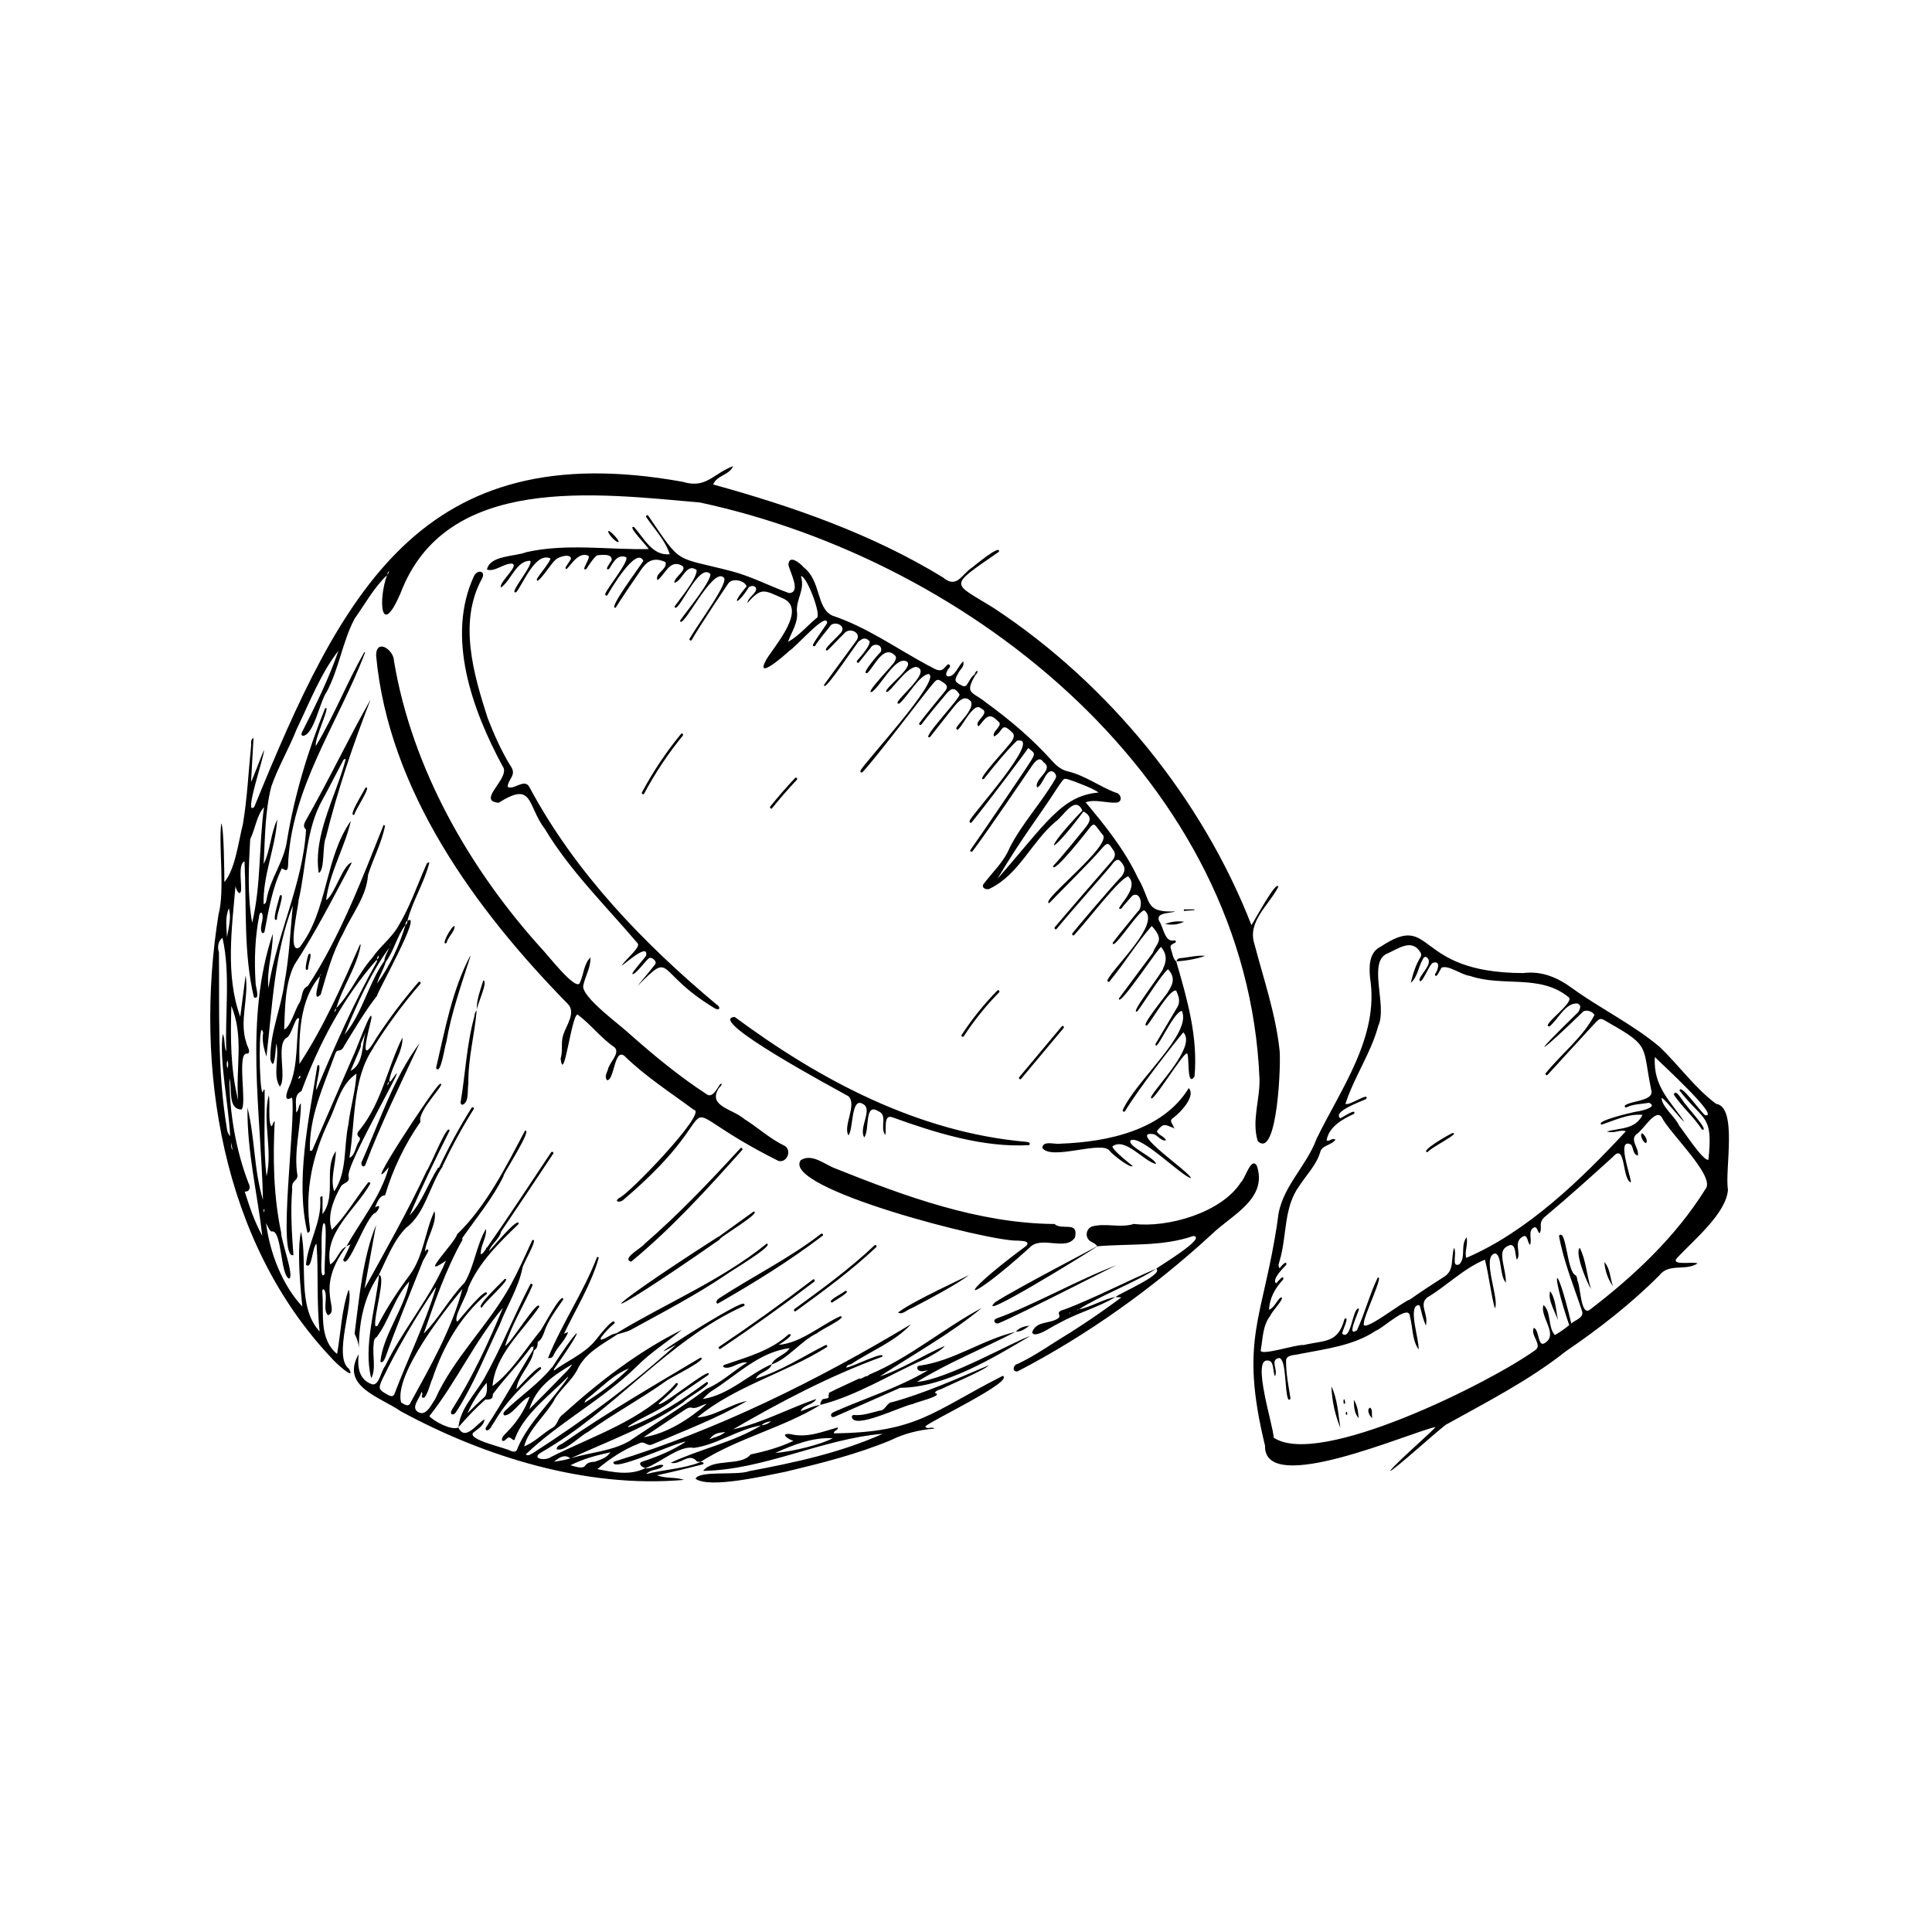 <svg xmlns="http://www.w3.org/2000/svg" xmlns:xlink="http://www.w3.org/1999/xlink" width="400" zoomAndPan="magnify" viewBox="0 0 300 300" height="400" preserveAspectRatio="xMidYMid meet" version="1.0"><path fill="currentColor" d="M 245.305 193.766 C 246.258 195.594 246.391 198.086 247.051 200.137 C 246.371 199.109 244.492 194.508 245.305 193.766 Z M 208.129 221.727 C 207.797 219.598 207.676 217.164 206.738 215.281 C 206.836 217.594 207.309 219.695 208.129 221.727 Z M 241.922 204.996 C 241.621 203.559 241.559 201.637 240.707 200.496 C 240.309 201.879 241.449 203.609 241.922 204.996 Z M 250.465 199.734 C 250 198.484 250.082 197.051 249.117 195.973 C 249.238 197.34 249.656 198.602 250.465 199.734 Z M 210.98 220.227 C 210.867 219.344 210.883 218.426 210.219 217.359 C 210.23 218.594 210.34 219.48 210.98 220.227 Z M 212.738 218.574 C 212.152 218.898 212.645 219.852 213.09 220.234 C 212.941 219.734 213.203 218.867 212.738 218.574 Z M 255.055 176.004 C 255.023 175.98 254.961 175.996 254.914 175.992 C 254.59 176.434 255.293 177.484 255.555 177.496 C 255.98 177.281 255.473 176.32 255.055 176.004 Z M 208.625 217.727 C 208.605 217.809 208.664 217.984 208.699 217.988 C 209.035 217.965 208.801 217.492 208.77 217.277 C 208.516 217.355 208.66 217.574 208.625 217.727 Z M 73.219 172.031 C 71.352 175.012 69.672 178.109 68.18 181.293 C 68.125 181.305 68.074 181.324 68.02 181.336 C 66.473 183.754 65.574 186.621 63.602 188.734 C 65.512 184.281 67.629 179.922 69.801 175.586 C 69.566 174.105 66.75 181.293 66.266 181.785 C 63.352 188.027 59.867 194.18 56.605 200.086 C 57.199 196.809 57.793 193.531 58.395 190.211 C 56.324 195.312 55.785 201.504 55.059 207.105 C 55.441 207.812 55.688 208.598 55.723 209.367 C 55.742 205.297 56.516 201.328 58.848 197.941 L 58.82 197.965 C 60.051 195.496 61.105 192.633 63.031 190.68 C 65.992 188.5 66.707 184.074 68.766 181.07 C 68.746 181.082 68.723 181.09 68.703 181.098 C 70.148 178.051 71.762 175.082 73.555 172.227 C 73.691 172.012 73.352 171.816 73.219 172.031 Z M 121.672 177.836 C 119.477 176.77 117.633 175.035 115.562 173.754 C 113.742 172.16 109.789 171.781 111.645 168.926 L 111.633 168.914 C 111.637 168.918 111.645 168.926 111.645 168.926 C 111.828 168.801 112.371 168.102 111.836 168.328 C 111.395 168.93 110.656 170.547 109.781 169.945 C 105.547 167.195 101.668 163.992 97.887 160.66 C 96.383 159.199 90.254 154.824 90.566 153.043 C 90.871 151.586 91.758 150.176 91.684 148.684 C 90.66 149.637 90.648 151.293 90.066 152.527 C 89.637 154.258 84.863 148.043 84.164 147.375 C 72.949 135.016 63.969 119.328 61.18 102.645 C 61.156 100.875 58.422 99.074 58.402 101.773 C 60.324 122.777 73.828 141.254 88.195 155.914 C 89.457 157.227 87.926 159.258 87.461 160.684 C 87.066 161.84 87.43 163.184 87.051 164.398 C 87.547 168.453 88.711 157.734 89.676 157.527 C 91.719 159.043 93.301 161.18 95.434 162.633 C 96.375 163.566 94.531 165.043 94.379 166.145 C 94.195 166.621 93.816 167.32 94.289 167.738 C 95.414 167.695 95.371 162.793 96.926 163.93 C 100.207 167.148 104.082 169.617 107.75 172.344 C 109.977 172.609 97.508 185.59 96.141 186.02 C 95.266 186.629 96.262 186.766 96.746 186.355 C 115.473 170.48 101.18 170.375 120.852 180.258 C 122.27 180.66 123.078 178.434 121.672 177.836 Z M 91.773 148.602 C 91.773 148.602 91.688 148.656 91.688 148.656 C 91.691 148.664 91.691 148.672 91.691 148.68 C 91.695 148.676 91.699 148.676 91.703 148.672 Z M 166.926 192.145 C 167.516 189.512 164.938 191.125 163.73 190.059 L 163.773 190.008 C 163.773 190.008 163.703 190.039 163.703 190.039 L 163.727 190.062 C 151.973 189.965 140.547 185.777 129.738 181.449 C 128.062 180.84 126.109 179.039 124.34 180.148 C 121.18 184.523 153.809 192.844 158.012 192.641 C 158.523 192.703 160.113 192.637 159.336 193.469 C 147.711 202.086 149.617 203.008 159.828 193.781 C 161.613 191.746 165.508 194.371 166.926 192.145 Z M 179.512 196.984 L 179.535 197.008 C 179.535 197.008 179.539 197.004 179.539 197.004 C 179.531 196.996 179.52 196.988 179.512 196.984 Z M 195.145 180.973 C 194.25 179.594 193.34 183.062 192.703 183.566 C 189.68 188.324 181.285 190.691 176.027 190.047 L 176.039 190.059 C 173.949 190.719 171.629 189.863 169.547 190.453 C 168.512 190.906 168.477 192.273 169.406 192.797 C 169.766 192.992 170.152 193.145 170.371 193.52 C 169.449 194.055 157.969 200.004 154.52 202.211 C 151.191 205.484 168.969 194.508 170.383 193.539 C 170.383 193.539 170.387 193.543 170.387 193.543 C 170.387 193.543 170.387 193.539 170.383 193.539 C 170.395 193.531 170.402 193.527 170.41 193.52 C 175.387 193.09 180.457 193.605 185.297 191.922 C 187.516 192.141 180.039 196.59 179.539 197 C 180.785 197.922 173.656 200.891 173.223 201.41 C 173.52 201.426 173.824 201.441 174.125 201.457 C 170.809 203.934 167.379 206.23 163.844 208.383 C 161.941 209.598 160.051 210.84 157.996 211.801 C 157.297 211.926 157.105 213.062 158 212.953 C 168.832 207.336 179.121 199.969 188.113 191.703 C 191.121 188.73 196.953 186.184 195.145 180.973 Z M 173.207 201.434 C 173.211 201.426 173.219 201.418 173.223 201.41 C 173.211 201.41 173.203 201.41 173.191 201.41 Z M 73.625 89.402 C 69.191 98.883 73.363 110.324 78.047 118.977 C 79.434 120.742 73.855 124.363 77.434 124.652 C 82.887 121.207 81.781 125.016 84.645 128.785 C 88.578 135.305 94.094 140.676 98.992 146.457 C 99.59 147.031 97.246 148.84 96.543 149.926 C 96.762 149.941 100.754 146.207 100.324 148.406 C 100.031 148.852 98.355 150.703 98.168 151.223 C 98.543 151.566 100.293 149.102 100.758 148.812 C 101.141 148.457 102.219 149.348 101.652 149.832 C 101.176 150.496 98.992 153.059 98.988 153.105 C 104.633 147.469 101.48 150.832 110.977 156.566 C 111.727 157.035 112 156.402 111.238 155.953 C 99.844 146.426 89.266 135.426 82.223 122.25 C 81.461 120.758 79.809 122.758 78.828 122.184 C 78.867 120.945 80.344 120.355 79.246 118.887 C 77.824 116.547 76.707 114.047 75.723 111.5 C 73.535 104.688 71.168 96.641 74.797 89.934 C 75.535 88.668 74.195 88.355 73.625 89.402 Z M 143.668 221.504 C 144.027 222.07 144.668 221.418 145.082 221.836 C 142.676 222.031 140.438 222.59 138.273 223.652 C 133.016 225.828 127.496 227.211 121.977 228.531 C 119.062 229.094 110.137 231.215 108.004 229.613 C 108.543 228.301 114.531 229.148 116.324 228.441 C 123.406 227.105 130.461 225.605 137.07 222.637 C 127.617 223.438 118.645 228.254 109.184 228.398 C 110.762 226.359 115.035 227.758 116.57 225.836 C 118.832 225.375 121.047 224.746 123.207 223.742 C 122.367 223.488 120.992 222.516 122.727 222.68 C 125.273 223.328 127.664 222.328 130.094 221.645 C 130.137 222.184 129.488 222.043 129.477 222.566 C 142.465 222.453 144.824 219.164 155.703 213.641 C 157.59 214.469 144.406 220.68 143.668 221.504 Z M 129.312 223.32 C 126.164 223.184 123.363 224.277 120.371 225.609 C 123.105 225.422 127.703 224.227 129.312 223.32 Z M 131.734 170.215 C 133.137 171.52 130.852 174.871 131.75 176.309 C 132.539 175.297 132.133 170.34 133.949 171.402 C 135.648 172.195 133.27 175.129 134.203 176.621 C 135.078 175.461 134.172 171.172 136.363 172.535 C 137.926 173.137 136.566 175.035 137.461 176.242 C 137.688 175.41 137.109 172.914 138.621 173.512 C 145.312 175.918 152.656 178.215 159.762 177.82 C 160.207 177.48 159.582 177.297 159.273 177.297 C 142.566 175.809 127.375 167.75 114.082 157.91 C 109.414 158.227 129.957 169.211 131.734 170.215 Z M 184.918 182.93 C 184.988 182.156 174.809 175.355 179.215 176.129 C 179.754 176.359 180.492 177.301 181.047 177.055 C 180.758 176.387 179.895 176.324 179.637 175.652 C 180.75 174.23 180.922 174.695 182.344 175.191 C 182.07 174.406 181.406 174.051 182.258 173.52 C 183.371 172.684 185.719 170.172 184.586 168.957 C 180.625 175.48 172.074 177.316 164.738 177.586 C 163.902 177.77 161.922 177.012 161.852 178.246 C 163.242 180.293 171.188 176.984 172.328 178.727 C 172.637 179.184 175.574 181.531 175.879 181.039 C 175.898 181.066 172.852 178.715 172.723 178.023 C 174.676 176.484 177.734 180.449 179.512 180.738 C 179.398 179.809 174.863 177.883 175.578 177.074 C 177.133 176.168 183.527 182.688 184.918 182.93 Z M 67.461 188.051 C 65.977 191.25 65.789 195.02 63.637 197.961 C 61.816 200.398 60.141 202.938 58.734 205.648 C 58.668 205.777 58.602 206.051 58.277 205.895 C 57.988 204.449 59.992 198.059 58.852 197.973 C 58.359 203.031 56.371 209.125 57.645 214.004 C 58.438 212.633 57.793 210.355 58.027 208.691 C 58.031 208.254 58.094 207.832 58.512 207.594 C 60.465 204.98 61.227 201.469 63.555 198.984 C 62.84 203.148 59.465 207.273 59.066 211.449 C 59.5 211.727 59.711 211.027 59.859 210.734 C 61.656 205.691 63.727 200.73 65.699 195.746 C 65.98 195.27 66.25 194.781 66.504 194.285 C 66.543 193.719 66.059 194.105 65.984 194.438 C 66.109 192.395 67.945 189.941 67.461 188.051 Z M 157.699 206.773 C 157.691 206.785 157.688 206.793 157.68 206.805 C 157.695 206.805 157.707 206.805 157.723 206.801 Z M 142.723 212.82 C 143.172 213.07 143.621 212.809 144.074 212.785 C 139.66 215.426 134.512 217.051 129.758 219.129 C 129.465 219.266 128.949 219.441 129.055 219.84 C 129.133 220.066 129.371 220.098 129.57 220.008 C 132.98 218.508 136.387 217 139.793 215.496 C 146.707 215.453 154.215 210.859 159.969 207.457 C 157.508 208.227 147.051 214.242 142.391 214.574 C 147.238 211.566 152.668 209.422 157.68 206.809 C 152.578 208.008 148.055 211.344 142.77 212.066 C 142.297 212.074 142.344 212.688 142.723 212.82 Z M 152.465 203.086 C 147.648 207.094 141.852 210.277 136.617 213.73 C 140.098 212.602 143.301 210.438 146.68 209.008 C 146.375 209.598 144.141 210.777 143.594 211.043 C 138.211 213.395 133.117 216.688 127.402 218.148 C 127.32 217.812 127.543 217.574 127.68 217.312 C 127.941 217.133 128.953 217.27 128.621 216.719 C 128.715 216.598 128.75 216.438 128.695 216.293 C 130.227 215.496 131.828 214.816 133.387 214.07 L 133.379 214.051 C 133.496 214.051 133.617 214.051 133.734 214.051 C 133.73 214.055 133.727 214.066 133.727 214.07 C 133.93 213.965 134.137 213.855 134.34 213.75 C 134.324 213.734 134.285 213.684 134.285 213.684 L 134.367 213.734 C 134.363 213.738 134.344 213.758 134.344 213.758 C 134.574 213.691 134.816 213.656 134.973 213.453 C 141.184 210.871 146.539 206.254 152.465 203.086 Z M 133.699 214.07 C 133.602 214.07 133.504 214.07 133.41 214.07 C 133.504 214.129 133.602 214.133 133.699 214.07 Z M 135.863 214.109 C 135.824 214.121 135.801 214.156 135.773 214.188 C 135.805 214.16 135.836 214.133 135.863 214.109 Z M 58.328 188.309 C 58.789 187.898 59.32 186.844 58.23 187.484 C 58.523 186.793 58.922 185.602 59.797 185.602 C 60.965 181.629 62.91 177.578 65.297 174.188 C 64.699 172.531 69.605 167.891 68.301 168.32 C 67.492 168.652 55.527 186.973 60.383 181.234 C 59.172 185.715 56.012 189.574 53.805 193.508 C 54.008 193.422 54.211 193.332 54.414 193.246 C 54.051 194.047 53.684 194.848 53.285 195.621 C 53.957 197.609 56.875 188.656 58.328 188.309 Z M 146.434 215.562 C 147.137 215.191 153.012 212.703 153.527 212.004 C 148.871 213.961 143.453 216.398 138.586 217.711 C 137.617 217.797 137.562 219.004 136.594 219.039 C 135.273 219.355 133.988 219.852 132.586 219.719 C 132.441 219.707 132.297 219.805 132.266 219.992 C 132.52 222.121 140.191 218.227 141.773 218.008 C 142.219 217.711 146.711 216.711 145.16 216.285 C 145.402 215.812 146.023 215.805 146.434 215.562 Z M 167.551 203.312 C 169.152 203.055 171.539 201.633 173.191 201.41 C 170.52 203.02 167.27 203.879 164.535 205.41 C 163.977 205.699 163.418 205.992 162.879 206.32 C 160.277 207.891 160.285 206.863 160.277 206.859 C 160.926 205.059 163 205.621 164.309 204.707 C 164.965 204.25 163.633 203.766 165.262 203.34 C 169.34 201.859 175.746 198.57 179.535 197.008 C 176.535 199.031 170.441 201.371 167.551 203.312 Z M 165.887 203.98 C 165.82 203.992 165.785 204.035 165.746 204.086 C 165.793 204.051 165.84 204.016 165.887 203.98 Z M 166.137 203.781 C 166.09 203.828 166.047 203.875 166 203.922 C 166.082 203.918 166.199 203.961 166.137 203.781 Z M 167.484 203.34 C 167.398 203.332 167.289 203.289 167.336 203.473 C 167.383 203.43 167.434 203.387 167.484 203.34 Z M 56.715 180.918 C 59.156 174.434 62.254 168.238 65.152 161.984 C 61.094 167.402 58.969 174.102 56.23 180.277 C 55.902 180.672 56.328 181.516 56.715 180.918 Z M 87.398 224.109 C 87.031 224.359 86.473 224.449 86.426 225.023 C 87.609 225.566 90.027 222.969 91.301 222.352 C 95.234 219.535 99.523 217.219 103.453 214.426 C 104.027 213.941 110.094 211.023 108.789 210.801 C 101.582 215.109 94.309 219.309 87.398 224.109 Z M 115.238 178.582 C 115.406 178.398 115.133 178.121 114.961 178.305 C 110.215 183.473 105.383 188.559 100.082 193.156 C 99.668 193.762 96.43 195.465 98 195.918 C 104.293 190.738 109.812 184.656 115.238 178.582 Z M 97.801 206.578 C 102.867 203.797 108.059 201.109 112.844 197.867 C 113.535 197.316 120.312 193.371 119.059 193.105 C 111.949 198.855 103.43 202.348 95.734 207.023 C 95.781 207.078 95.832 207.129 95.879 207.184 C 96.516 206.984 97.188 206.848 97.801 206.578 Z M 117.035 188.117 L 111.602 192.035 C 111.598 192.023 111.594 192.016 111.59 192.004 C 91.156 205.082 91.641 206.523 111.777 192.453 C 111.77 192.438 111.762 192.418 111.754 192.402 C 112.246 191.812 118.301 188.254 117.035 188.117 Z M 92.727 195.148 C 90.645 200.617 87.266 205.488 85.09 210.883 C 85.469 210.914 85.82 210.82 85.953 210.438 C 86.535 209.121 87.742 208.215 88.219 206.844 C 88.004 206.953 87.723 206.988 87.543 207.152 C 87.543 207.152 87.578 207.102 87.578 207.102 C 89.434 203.223 91.805 199.43 92.98 195.289 C 92.887 195.25 92.809 195.207 92.727 195.148 Z M 111.445 202.43 C 117.016 199.246 122.617 195.793 127.742 191.879 C 127.938 191.719 127.66 191.445 127.465 191.602 C 122.531 195.43 116.855 198.199 111.625 201.621 C 111.379 201.781 111.004 202.281 111.445 202.43 Z M 69.309 161.805 C 70.09 157.227 71.652 152.871 73.047 148.488 C 73.031 148.477 73.012 148.461 72.996 148.449 C 70.199 153.773 69.082 159.988 67.715 165.828 C 68.43 167.152 69.078 162.312 69.309 161.805 Z M 74.016 156.895 C 74.016 156.906 74.016 156.918 74.02 156.93 C 74.027 156.926 74.031 156.918 74.039 156.914 Z M 73.641 157.906 C 72.449 162.246 72.277 166.688 71.535 171.09 C 71.48 171.289 71.555 171.504 71.82 171.551 C 72.887 171.129 72.535 169.258 72.727 168.281 C 72.656 164.438 73.695 160.707 74.016 156.926 C 73.711 157.184 73.707 157.555 73.641 157.906 Z M 155.125 205.449 C 158.484 204.051 172.871 196.645 173.379 196.457 C 167.641 198.598 160.504 202.648 154.797 204.711 C 154.055 204.938 154.465 205.719 155.125 205.449 Z M 139.453 203.805 C 140.121 204.238 140.914 203.316 141.578 203.125 C 149.246 199.156 150.441 198 150.445 197.969 C 150.246 198.215 141.789 201.969 139.453 203.805 Z M 83.492 208.363 C 83.492 208.363 83.449 208.32 83.449 208.32 L 83.496 208.371 C 83.496 208.898 83.441 209.398 82.91 209.688 C 82.57 211.867 80.418 213.598 80.18 215.727 C 80.586 215.383 84.172 211.246 84.02 212.539 C 81.289 215.023 78.535 217.629 76.727 220.863 C 76.379 221.211 76.074 222.293 75.496 222.066 C 75.297 221.898 75.445 221.664 75.559 221.508 C 78.133 217.641 80.34 213.531 82.793 209.586 C 82.812 209.402 82.828 209.219 82.848 209.039 C 82.738 209.105 82.633 209.168 82.527 209.234 C 82.551 209.176 82.559 209.117 82.559 209.059 C 80.711 211.648 78.375 213.992 76.527 216.48 C 76.574 217.375 75.961 217.309 75.391 217.32 C 75.387 217.316 75.383 217.312 75.379 217.309 C 73.871 218.641 72.457 220.141 71.188 221.621 C 71.461 218.715 73.746 216.52 75.156 214.09 C 77.809 209.371 79.824 204.258 82.344 199.434 C 82.453 199.207 82.785 199.406 82.676 199.629 C 81.32 202.762 79.414 205.734 78.441 208.996 C 79.297 208.641 83.707 201.391 83.734 202.926 C 81.09 206.809 76.906 210.32 76.477 215.227 C 79.316 213.191 81.707 209.309 83.945 206.59 C 84.363 206.062 87.242 200.496 87.48 201.746 C 86.352 203.43 85.062 205.047 84.453 206.996 C 84.234 207.52 84.043 208.07 83.492 208.363 Z M 75.566 214.715 C 74.355 216.129 73.34 217.777 72.582 219.449 C 73.488 218.551 74.406 217.668 75.348 216.809 C 75.68 216.152 75.652 215.438 75.566 214.715 Z M 183.191 148.789 C 182.941 148.805 182.754 149.008 182.684 149.277 C 184.176 149.207 186.156 148.828 187.125 148.414 C 185.734 148.312 184.477 148.703 183.191 148.789 Z M 182.676 149.309 C 182.68 149.297 182.684 149.289 182.688 149.281 C 182.676 149.281 182.664 149.281 182.656 149.281 C 182.652 149.281 182.676 149.309 182.676 149.309 Z M 74.016 156.895 C 74.016 156.895 74.035 156.91 74.035 156.91 C 74.035 156.879 74.035 156.855 74.035 156.824 C 74.027 156.848 74.02 156.867 74.016 156.895 Z M 75.047 152.23 C 74.605 153.727 73.984 155.191 74.035 156.824 C 74.082 155.977 75.844 152.406 75.047 152.23 Z M 180.914 143.477 C 182.066 143.676 182.895 143.578 183.867 143.129 C 182.832 142.992 182 143.074 180.914 143.477 Z M 185.473 141.211 C 184.926 141.211 184.383 141.211 183.84 141.211 C 183.832 141.289 183.824 141.371 183.816 141.449 C 184.371 141.406 184.922 141.367 185.477 141.324 C 185.477 141.285 185.473 141.246 185.473 141.211 Z M 159.883 205.816 C 159.871 205.824 159.855 205.836 159.844 205.844 C 159.863 205.84 159.883 205.84 159.902 205.836 Z M 157.699 206.773 C 157.699 206.773 157.723 206.801 157.723 206.801 C 157.73 206.789 157.742 206.781 157.75 206.773 C 157.73 206.773 157.715 206.773 157.699 206.773 Z M 157.75 206.773 C 158.602 206.809 159.215 206.301 159.848 205.848 C 159.051 205.934 158.305 206.141 157.75 206.773 Z M 159.965 205.809 C 160.027 205.809 160.07 205.773 160.121 205.738 C 160.066 205.762 160.016 205.785 159.965 205.809 Z M 159.887 205.816 C 159.887 205.816 159.906 205.836 159.906 205.836 C 159.926 205.828 159.945 205.816 159.965 205.809 C 159.938 205.812 159.91 205.812 159.887 205.816 Z M 182.457 175.25 C 182.426 175.238 182.398 175.227 182.367 175.215 C 182.391 175.316 182.422 175.332 182.457 175.25 Z M 182.367 175.215 C 182.367 175.207 182.363 175.203 182.363 175.195 C 182.359 175.195 182.352 175.195 182.348 175.191 C 182.348 175.195 182.352 175.199 182.352 175.207 C 182.355 175.211 182.363 175.215 182.367 175.215 Z M 138.828 190.934 L 138.766 190.984 L 138.781 191.004 Z M 88.23 206.812 C 88.23 206.812 88.25 206.832 88.25 206.832 C 88.25 206.832 88.23 206.812 88.23 206.812 Z M 134.969 213.449 C 134.969 213.449 134.988 213.43 134.988 213.43 C 134.988 213.43 134.969 213.449 134.969 213.449 Z M 59.793 117.098 L 59.82 117.051 C 59.816 117.059 59.777 117.086 59.793 117.098 Z M 75.242 220.355 C 75.242 220.355 75.262 220.379 75.262 220.379 C 75.262 220.379 75.242 220.355 75.242 220.355 Z M 147.617 135.707 C 147.617 135.707 147.605 135.691 147.605 135.691 C 147.605 135.691 147.617 135.707 147.617 135.707 Z M 209.086 219.207 C 208.902 219.383 208.918 219.664 209.191 219.719 C 209.164 219.543 209.246 219.324 209.086 219.207 Z M 209.191 219.746 C 209.191 219.746 209.211 219.73 209.215 219.727 C 209.207 219.727 209.199 219.723 209.191 219.719 C 209.191 219.727 209.191 219.738 209.191 219.746 Z M 261.812 171.562 C 261.398 171.262 260.211 168.836 259.91 169.969 C 261.172 171.898 263.023 173.426 264.277 175.391 C 265.578 175.793 262.047 172.008 261.812 171.562 Z M 233.848 199.195 C 233.84 199.184 233.836 199.176 233.828 199.164 C 233.828 199.18 233.828 199.195 233.828 199.211 C 233.832 199.211 233.848 199.199 233.848 199.195 Z M 220.305 209.582 C 220.293 209.57 220.285 209.555 220.277 209.543 C 220.281 209.562 220.281 209.582 220.285 209.602 Z M 217.734 226.359 L 217.75 226.375 C 217.758 226.367 217.762 226.359 217.77 226.348 C 217.758 226.352 217.746 226.355 217.734 226.359 Z M 260.398 195.352 C 259.344 196.582 262.977 195.863 263.59 196.176 C 261.859 197.402 259.141 196.102 257.684 198.016 C 253.281 202.438 248.285 206.328 243.137 209.832 C 237.363 214.395 230.883 217.688 224.5 221.238 C 222.738 222.574 216.469 228.297 215.828 228.43 C 216.562 227.348 221.969 222.668 222.934 221.578 C 219.086 222.332 196.223 232.5 196.434 224.496 C 192.348 207.676 196.176 204.863 198.414 189.324 C 198.836 184.496 202.855 181.191 204.438 176.828 C 208.242 169.004 214.18 161 212.75 151.895 C 212.578 150.168 212.539 147.883 214.379 147.008 C 222.848 141.395 219.238 151.055 236.531 151.098 C 239.445 150.723 241.91 151.82 244.164 153.473 C 248.578 156.668 253.598 159.086 257.727 162.578 C 260.699 165.422 263.191 168.957 266.465 171.398 C 269.863 171.875 267.793 181.766 268.316 184.711 C 268.109 188.391 262.863 192.684 260.398 195.352 Z M 261.566 174.238 C 260.836 173.664 258.836 170.961 258.027 170.465 C 257.918 171.711 260.172 173.465 260.727 174.773 C 261.469 175.664 264.477 180.344 265.285 180.086 C 266.016 172.992 264.629 174.238 260.805 169.355 C 260.871 168.074 264.176 172.809 264.773 173.172 C 267.332 173.652 257.516 164.746 256.973 164.137 C 256.625 168.801 259.609 171.18 261.566 174.238 Z M 202.441 208.855 C 205.711 208.082 207.762 208.621 208.766 204.82 C 209.691 204.16 208.387 206.711 208.418 207.102 C 209.855 208.285 210.02 202.887 211.02 203.203 C 210.988 203.836 208.953 207.746 210.711 206.555 C 211.926 203.934 212.648 201.055 213.91 198.43 C 215.016 197.66 211.699 204.52 211.793 205.402 C 211.172 207.406 217.992 201.957 218.93 201.789 C 220.684 200.543 222.496 199.371 224.309 198.211 C 225.848 197.207 225.277 195.508 225.777 193.758 C 226.293 194.68 225.293 196.84 226.586 196.336 C 227.684 195.227 226.73 193.492 227.719 192.129 C 228 193.266 227.375 194.301 227.68 195.324 C 237.148 191.273 245.543 183.121 252.457 175.668 C 251.566 175.312 250.699 176.09 249.504 175.688 C 251.758 175.125 253.93 175.352 255.051 173.121 C 252.902 172.902 250.742 173.953 248.707 174.633 C 247.527 174.105 253.359 172.754 253.914 172.645 C 254.496 172.586 257.629 171.945 256.062 171.238 C 254.863 171.453 253.648 171.414 252.527 171.957 C 252.293 172.051 252.191 171.672 252.422 171.582 C 253.449 170.906 256.887 170.926 256.414 169.289 C 254.992 162.516 256.379 162.52 249.957 158.906 C 248.309 157.91 248.551 157.977 247.25 159.324 C 244.953 161.855 242.609 164.359 240.312 166.898 C 240.141 167.086 239.867 166.809 240.035 166.621 C 242.465 163.637 245.863 160.977 247.586 157.609 C 247.305 157.055 246.445 156.781 245.879 157.031 C 239.285 163.469 236.734 165.258 245.125 157.105 C 245.121 157.102 245.117 157.098 245.113 157.094 C 245.504 156.316 245.473 156.102 244.961 155.828 C 243.078 155.66 241.961 158.297 240.605 159.383 C 239.055 159.363 244.793 155.527 243.523 154.805 C 239.098 151.215 233.316 153.293 228.246 151.535 C 226.969 151.414 224.855 149.75 223.824 150.277 C 223.648 150.527 222.938 152.223 222.824 151.262 C 223.27 150.703 223.777 149.117 222.527 149.5 C 221.957 149.629 220.617 153.359 220.402 152.109 C 220.699 151.098 222.664 149.508 221.531 148.637 C 221.215 148.488 221.047 148.695 220.934 148.949 C 220.227 150.145 220.137 151.703 219.07 152.617 C 219.395 151.172 219.82 149.891 220.562 148.633 C 220.715 148.422 220.738 148.141 220.57 147.895 C 219.25 145.684 217.164 147.289 215.473 148.039 C 212.273 149.273 215.473 156.219 214.02 159.281 C 212.883 163.531 210.266 167.227 208.922 171.398 C 209.496 171.793 212.707 169.441 212.156 170.645 C 211.328 171.059 206.832 172.609 208.125 173.641 C 208.461 173.535 210.691 171.965 210.262 172.957 C 208.434 173.777 206.32 174.996 205.996 177.082 C 206.449 177.32 206.816 176.613 207.379 176.969 C 206.703 177.883 205.246 177.809 204.992 178.934 C 204.406 180.898 202.879 182.41 201.785 184.102 C 199.266 187.496 199.867 191.957 198.68 195.844 C 198.586 196.191 198.406 196.586 198.695 196.926 C 198.891 196.676 199.863 195.527 199.734 196.391 C 199.215 196.949 197.449 198.668 198.152 199.285 C 198.289 199.164 199.445 197.684 199.258 198.668 C 198.031 199.992 197.137 201.504 197.059 203.398 C 197.844 203.02 198.191 202.121 198.785 201.508 C 199.898 201.176 197.328 203.824 197.281 204.27 C 196.055 205.777 196.105 207.82 195.77 209.637 C 195.523 210.672 201.379 208.699 202.441 208.855 Z M 264.812 184.652 C 266.523 182.758 259.207 175.926 258.051 173.508 C 257.086 171.984 255.117 175.582 254.113 176.109 C 253.016 177.09 254.578 178.266 254.32 179.453 C 253.477 179.184 253.699 178.254 253.246 177.719 C 250.938 176.578 253.238 182.574 253.25 183.613 C 251.84 183.172 252.488 177.305 250.457 179.633 C 247.074 182.707 243.668 185.766 240.168 188.707 C 238.629 189.875 239.617 190.488 239.078 191.5 C 238.711 191.309 238.758 190.477 238.234 190.578 C 237.176 191.098 237.934 192.375 237.59 193.316 C 237.137 192.867 237.332 192.195 236.762 191.891 C 234.715 192.637 236.371 194.605 235.535 195.598 C 235.23 194.926 235.445 193.375 234.559 193.312 C 233.625 193.594 233.223 194.098 233.262 195.004 C 233.316 196.406 233.859 197.746 233.832 199.16 C 232.828 198.137 233.234 194.914 232.199 194.637 C 229.906 194.902 232.949 201.961 232.109 203.152 C 231.453 200.617 231.219 198.125 230.578 195.598 C 227.242 196.973 224.684 199.652 221.598 201.488 C 220.273 202.602 221.875 204.102 221.402 205.828 C 220.906 204.645 220.812 204.07 220.523 202.965 C 220.484 202.812 220.406 202.625 220.223 202.66 C 218.574 202.879 220.422 208.125 220.273 209.539 C 219.254 208.055 219.387 206.152 218.945 204.461 C 218.84 202.273 214.707 206.312 213.645 206.625 C 210.203 208.957 205.844 209.453 201.828 210.242 C 201.102 210.465 199.664 210.297 199.699 211.363 C 199.691 213.289 200.078 215.195 200.383 217.098 C 200.426 217.344 200.051 217.445 200.008 217.203 C 199.457 215.895 199.777 211.141 198.641 210.867 C 197.098 211.129 198.539 212.715 197.969 213.703 C 197.59 212.863 197.883 211.242 196.836 211.262 C 194.324 210.98 197.746 221.453 197.781 223.238 C 204.82 228.004 231.391 214.676 238.301 209.711 C 239.699 208.898 237.488 207.285 238.199 206.172 C 239.156 206.676 238.684 209.797 240.273 208.234 C 241.668 206.84 239.09 204.316 239.672 202.641 C 240.934 203.75 240.293 206.004 241.434 207.305 C 242.215 206.883 242.949 206.34 243.664 205.77 C 240.602 196.746 241.621 195.41 243.988 205.52 C 244.578 204.953 245.984 204.648 245.664 203.605 C 244.387 199.727 242.801 195.922 242.078 191.887 C 243.219 190.59 243.293 197.426 244.637 198.012 C 244.902 198.207 244.883 198.566 244.949 198.875 C 245.438 199.742 245.438 204.262 246.797 203.426 C 253.695 198.176 260.211 192.043 264.812 184.652 Z M 221.684 178.906 C 221.953 178.316 226.938 175.863 225.551 175.945 C 225.055 176.102 220.312 178.863 221.684 178.906 Z M 43.043 127.188 C 43.047 127.211 43.043 127.234 43.047 127.258 C 43.055 127.242 43.062 127.223 43.07 127.207 Z M 53.777 193.516 C 53.777 193.527 53.773 193.539 53.773 193.547 C 53.785 193.547 53.793 193.539 53.805 193.539 C 53.805 193.543 53.777 193.516 53.777 193.516 Z M 63.254 142.992 C 63.262 142.984 63.27 142.98 63.277 142.973 C 63.277 142.969 63.277 142.969 63.277 142.965 Z M 62.941 143.633 C 62.949 143.629 62.953 143.625 62.961 143.621 C 62.961 143.613 62.961 143.605 62.965 143.594 Z M 102.012 229.078 C 103.512 229.648 104.766 229.297 106.23 229.793 C 90.953 231.145 75.082 226.125 62.262 219.156 C 58.84 216.816 52.863 215.301 55.688 210.27 C 55.484 212.234 55.695 214.23 57.773 214.953 C 58.871 215.227 59.164 212.855 59.797 212.133 C 62.543 206.453 66.824 201.531 69.25 195.758 C 64.719 198.906 70.695 192.93 70.973 191.668 C 75.523 187.266 78.559 181.18 81.504 175.594 C 82.781 175.109 78.465 181.801 78.18 182.535 C 78.191 182.547 78.203 182.559 78.215 182.57 C 76.539 186.055 73.98 189.078 71.777 192.258 L 71.793 192.246 C 71.793 192.367 71.793 192.488 71.793 192.609 L 71.77 192.598 C 69.219 197.141 67.488 202.188 65.797 207.082 C 68.137 204.746 69.797 201.57 72.16 199.145 C 73.688 196.531 73.961 193.348 75.469 190.812 C 75.586 192.254 74.59 193.355 74.648 194.773 C 75.07 194.645 75.215 194.234 75.469 193.93 C 75.449 193.824 75.508 193.707 75.641 193.699 C 79.043 188.848 82.273 183.867 85.57 178.941 C 85.707 178.738 86.047 178.93 85.906 179.137 C 83.199 183.227 80.469 187.297 77.727 191.363 C 77.746 191.363 77.766 191.359 77.789 191.355 C 77.441 192.504 76.289 193.172 75.918 194.277 C 76.414 193.828 80.613 188.707 80.543 190.047 C 77.496 192.988 74.375 196.008 72.703 199.965 C 72.594 201.082 70.223 204.75 71.027 205.23 C 71.5 204.73 75.625 199.562 75.621 200.891 C 71.531 204.359 68.836 209.023 67.152 214.074 C 66.844 214.551 66.16 217.734 65.504 216.922 C 65.441 216.68 65.746 216.449 65.441 216.125 C 65.238 217.109 63.77 218.484 64.855 219.223 C 66.152 220.055 66.941 218.145 67.547 217.301 C 70.473 210.781 75.93 205.699 79.297 199.543 C 80.531 197.27 81.566 194.93 82.652 192.574 C 83.734 192.078 81.18 196.27 81.121 196.914 C 80.488 200.035 78.746 202.699 77.605 205.676 C 75.465 210.113 73.668 214.734 71.039 218.922 C 70.836 219.215 70.566 219.785 70.133 219.594 C 69.871 219.363 70.129 219.004 70.254 218.762 C 73.387 213.82 75.879 208.445 78.105 203.059 C 73.727 208.207 70.891 214.586 66.664 219.902 C 67.473 220.758 70.102 222.152 71.168 221.668 C 72.266 223.883 74.02 221.047 75.234 220.402 C 75.133 221.398 74.172 221.895 73.48 222.465 C 72.523 223.578 78.48 224.789 79.367 225.316 C 79.902 225.492 80.219 225.469 80.414 224.758 C 82.059 220.926 85.855 217.336 88.215 213.883 C 88.215 213.844 88.211 213.805 88.211 213.766 C 85.43 216.602 81.441 219.516 80 223.277 C 79.855 224.199 79.285 222.895 78.855 223.27 C 78.586 223.418 78.301 223.918 77.969 223.699 C 77.785 223.113 78.566 222.613 78.891 222.191 C 80.359 220.719 81.48 218.875 82.223 216.969 C 82.211 216.949 82.199 216.93 82.191 216.906 C 80.863 217.344 79.574 219.801 78.305 219.785 C 78.047 219.547 78.219 219.305 78.391 219.105 C 80.77 216.781 83.598 214.93 85.684 212.336 C 85.691 212.344 85.703 212.348 85.715 212.355 C 90.422 205.07 91.148 205.387 86.02 212.605 C 86.023 212.672 86.023 212.734 86.027 212.801 C 86.027 212.801 85.973 212.859 85.973 212.859 C 87.996 211.363 90.434 210.352 92.152 208.492 C 92.512 208.137 95.453 204.125 95.445 205.457 C 94.633 206.129 93.906 206.895 93.285 207.738 C 93.289 207.84 93.297 207.941 93.301 208.043 C 94.176 207.859 94.828 207.145 95.734 207.027 C 95.781 207.082 95.832 207.133 95.879 207.188 C 93.551 208.75 90.812 210.074 89.602 212.777 C 88.703 214.426 87.113 215.656 86.094 217.293 C 86.102 217.301 86.113 217.309 86.121 217.316 C 84.734 219.777 82.082 221.914 81.391 224.582 C 82.941 224.02 84.234 222.629 85.68 221.762 C 86.625 221.34 86.559 220.16 87.422 219.621 C 92.996 214.57 99.184 209.809 105.895 206.484 C 103.648 208.367 101.008 210.012 98.93 212.121 C 93.746 217.211 86.73 220.926 81.637 225.84 C 81.996 226.203 82.52 225.738 82.871 225.555 C 90.672 220.543 98.113 215.023 104.984 208.801 C 97.531 213.012 113.805 202.57 115.324 202.449 C 115.551 202.34 115.742 202.68 115.52 202.785 C 103.688 208.105 95.559 218.922 84.055 225.52 C 82.34 226.527 84.723 226.891 85.559 226.238 C 92.266 222.875 99.883 220.504 105 214.77 C 106.25 214.633 102.598 217.539 102.277 217.957 C 102.328 218.859 110.723 211.82 110.023 213.477 C 108.344 214.621 106.672 215.77 104.992 216.922 L 105.02 216.953 C 102.859 218.969 99.914 219.852 97.527 221.504 C 97.559 221.539 97.574 221.578 97.57 221.621 C 101.934 220.043 105.988 217.355 109.734 214.598 C 110.941 214.773 106.484 217.168 106.148 217.707 C 100.777 221.516 94.535 223.715 88.652 226.43 C 91.66 225.516 94.988 225.355 97.738 223.762 C 101.727 221.051 105.938 218.504 109.719 215.648 C 112.004 214.715 113.891 212.848 116.02 211.57 C 114.805 211.332 113.398 212.789 112.336 212.277 C 112.203 211.949 112.574 211.902 112.809 211.824 C 116.223 210.656 119.742 209.695 122.469 207.176 C 123.637 207.105 121.199 208.652 120.91 208.824 C 124.305 208.57 127.398 205.805 130.477 204.383 C 131.766 204.48 127.23 206.598 126.891 207.012 C 124.32 208.23 122.469 210.934 119.832 211.867 C 119.449 213.012 117.887 212.992 117.363 214.062 C 121.215 212.934 124.605 210.68 128.164 208.871 C 128.387 208.754 128.582 209.09 128.359 209.203 C 121.883 213.254 114.137 215.227 108.273 220.098 C 110.832 219.996 113.445 218.039 116 217.535 C 111.422 220.207 106.16 222.203 101.223 224.312 C 100.379 224.617 100.121 223.617 99.164 224.168 C 96.859 225.062 94.609 226.551 92.758 228.129 C 95.246 228.609 97.891 229.176 100.242 227.953 C 99.719 227.891 98.922 227.238 99.758 226.949 C 102.094 226.199 104.477 225.199 106.492 223.863 C 105.137 223.852 94.723 228.844 95.273 226.988 C 111.48 222.023 126.949 214.34 141.449 205.629 C 139.031 208.316 134.992 209.898 132.117 211.855 L 132.141 211.832 C 131.824 211.902 131.48 212.004 131.402 212.355 C 132.094 212.383 137.625 209.594 136.984 210.672 C 128.898 213.625 121.246 217.633 113.84 221.945 C 118.301 220.984 122.457 218.699 126.746 217.23 C 126.223 218.211 124.785 218.082 124.309 219.121 C 125.332 218.832 126.289 218.258 127.352 218.18 C 121.496 221.746 114.539 223.32 108.773 227.004 C 108.566 226.973 108.266 227.012 108.18 226.891 C 107.012 225.469 105.609 227.543 104.145 227.141 C 108.703 224.992 113.898 223.965 118.195 221.332 C 114.605 221.914 111.273 224.383 107.715 224.832 C 105.578 224.359 102.387 227.23 100.211 227.973 C 101.121 228.191 102.355 227.148 103.027 227.547 C 102.391 228.414 101.223 227.969 100.344 228.887 C 103.277 228.148 106.18 228.082 108.758 227.031 C 109.109 226.953 109.523 227.262 109.047 227.406 C 106.621 228.02 104.711 228.5 102.012 229.078 Z M 118.262 221.301 C 118.824 221.281 119.309 221.066 119.734 220.695 C 119.191 220.773 118.668 220.902 118.262 221.301 Z M 110.16 223.492 C 110.984 223.145 111.777 223.047 112.625 222.371 C 111.246 222.48 110.789 222.695 110.16 223.492 Z M 109.109 217.242 C 113.254 216.594 116.188 213.426 119.801 211.844 C 120.348 210.664 121.922 210.449 122.621 209.344 C 117.852 209.918 114.352 213.613 110.43 216.047 C 109.945 216.383 109.547 216.84 109.109 217.242 Z M 99.93 223.18 C 103.555 222.617 107.023 220.359 109.73 217.996 C 108.938 218.133 108.332 218.676 107.609 218.633 C 107 218.422 106.59 218.75 106.168 219.027 C 104.082 220.398 102.004 221.793 99.93 223.18 Z M 90.777 217.824 C 93.184 216.312 95.641 214.504 97.664 212.496 C 95.188 213.438 93.25 215.609 91.148 217.211 C 90.957 217.371 90.809 217.562 90.777 217.824 Z M 88.848 211.848 C 85.91 213.594 83.281 215.34 82.184 218.824 C 83.961 217.031 85.492 215.527 86.973 213.969 C 87.621 213.285 88.367 212.68 88.848 211.848 Z M 61.234 216.492 C 63.312 210.98 65.996 205.621 67.691 199.996 C 67.664 199.984 67.641 199.969 67.621 199.945 C 64.566 204.523 61.723 209.266 59.34 214.23 C 58.719 215.625 58.793 215.805 60.164 216.551 C 60.516 216.773 61.02 216.969 61.234 216.492 Z M 63.801 217.695 C 66.891 212.062 70.141 206.379 71.805 200.152 C 71.801 200.156 71.789 200.176 71.789 200.184 L 71.789 200.176 C 68.879 203.652 61.172 213.527 62.281 217.773 C 62.887 218.137 63.473 218.582 63.801 217.695 Z M 88.574 226.441 C 87.723 225.832 87.016 226.16 86.035 226.973 C 87.125 226.816 87.863 226.691 88.574 226.441 Z M 92.387 226.977 C 93.301 226.621 94.172 226.414 94.785 225.512 C 92.586 225.98 90.578 226.523 88.582 227.523 C 91.816 228.523 89.992 227.062 92.387 226.977 Z M 108.773 227.004 C 108.77 227.004 108.77 227.004 108.766 227.004 C 108.758 227.012 108.75 227.02 108.738 227.023 Z M 133.41 211.203 C 133.398 211.211 133.391 211.219 133.383 211.227 Z M 126.75 217.207 C 126.746 217.215 126.742 217.223 126.738 217.23 C 126.746 217.23 126.754 217.227 126.758 217.227 Z M 127.379 218.156 C 127.367 218.164 127.355 218.172 127.344 218.18 C 127.363 218.18 127.383 218.176 127.402 218.176 Z M 54.184 212.543 C 55.383 214.656 51.805 211.34 51.434 210.832 C 34.461 192.844 30.109 165.715 33.941 141.945 C 34.938 138.234 33.918 131.227 34.355 127.852 C 34.777 128.395 34.84 135.875 34.84 136.965 C 36.531 135.016 37.035 130.629 37.715 127.984 C 38.41 123.859 38.57 119.883 39.008 115.637 C 39.027 115.309 38.852 114.902 39.367 114.578 C 39.242 116.82 39.121 118.969 38.98 121.418 C 39.375 120.664 40.734 116.969 40.988 116.48 C 41.176 117.086 37.734 126.953 39.484 125.293 C 53.047 92.086 65.32 67.484 105.988 74.809 C 109.676 75.941 110.711 73.551 113.852 72.375 C 113.207 73.816 111.359 73.762 110.73 75.227 C 123.113 78.648 135.355 82.898 146.402 89.648 C 148.586 91.504 149.312 89.172 150.922 88.145 C 151.355 87.82 155.445 84.387 155.113 85.68 C 147.023 91.285 147.805 90.332 154.43 94.492 C 172.211 106.246 186.699 124.062 194.324 143.656 C 194.777 143.004 198.277 136.473 198.492 137.719 C 197.039 140.555 193.668 143.082 194.777 146.551 C 196.199 151.98 198.059 157.352 198.676 162.949 C 198.957 164.598 198.398 180.164 195.305 177.195 C 194.328 174.035 195.664 170.746 195.574 167.516 C 193.691 121.484 151.223 87.172 108.672 78.023 C 92.625 76.637 69.242 73.496 62.184 92.137 C 59.086 99.316 58.723 93.082 60.094 89.316 C 58.07 91.23 56.668 93.809 55.051 96.09 C 53.172 99.656 52.652 103.809 50.746 107.402 C 49.641 108.949 48.805 113.969 47.078 114.266 C 46.578 114.172 46.91 113.668 47.051 113.387 C 49.094 109.375 51.086 105.301 52.555 101.043 C 49.797 104.562 48.051 109.125 46.082 113.188 C 44.887 116.223 43.211 119.035 42.133 122.117 C 41.137 126.016 41.156 130.137 40.945 134.156 C 42.016 131.961 42.012 129.457 43.051 127.258 C 42.758 131.676 40.805 135.945 40.93 140.395 C 41.34 140.312 41.324 139.949 41.387 139.699 C 41.93 136.438 44.125 133.781 44.566 130.5 C 45.727 123.484 47.789 116.621 50.457 110.039 C 51.559 109.086 48.68 115.004 49.062 115.805 C 51.898 111.117 53.871 105.973 56.586 101.242 L 56.688 101.328 C 52.52 112.324 45.102 122.391 44.719 134.562 C 44.617 135.223 44.5 135.246 43.758 134.84 C 42.262 137.906 41.715 141.34 41.074 144.676 C 41.043 144.828 40.875 144.93 40.711 144.883 C 40.137 144.062 41.137 142.609 40.645 141.742 C 40.383 141.68 40.301 141.898 40.266 142.113 C 39.586 145.559 39.465 149.109 39.688 152.613 C 39.648 153.102 40.465 155.352 39.426 154.855 C 37.797 147.988 38.301 140.812 37.969 133.742 C 36.945 134.129 37.539 137.223 37.434 138.254 C 37.238 139.344 36.605 138.031 36.566 137.57 C 36.027 143.973 34.957 151.398 37.305 157.891 C 37.578 155.797 37.848 153.703 38.141 151.449 C 38.684 154.969 37.105 158.516 38.258 161.941 C 38.32 162.395 39.078 163.406 38.414 163.613 C 36.688 163.199 38.391 171.438 37.504 172.281 C 35.277 172.242 36.113 168.926 35.621 167.438 C 35.652 172.898 36.621 178.59 38.594 183.727 C 38.93 184.336 38.805 185.074 38 185.031 C 38.766 187.445 39.492 189.641 40.73 191.91 C 39.941 185.16 38.352 178.805 38.43 171.988 C 39.625 176.883 39.391 181.551 40.836 186.324 C 40.516 172.535 37.93 158.238 42.352 145.004 C 42.379 148.012 41.383 150.492 41.68 153.426 C 42.969 145.121 47.078 137.129 47.523 128.805 C 47.008 128.41 47.223 127.941 47.414 127.523 C 50.961 121.328 54.066 114.754 57.551 108.605 C 54.82 115.598 52.406 122.766 50.594 130.066 C 50.035 131.297 50.469 135.121 49.492 135.551 C 48.594 129.652 52.199 123.566 53.691 117.863 C 53.328 117.82 53.281 118.105 53.18 118.293 C 52.164 120.184 51.203 122.121 50.172 124.004 C 47.418 128.742 47.586 134.586 46.355 139.828 C 46.34 140.805 44.527 148.367 46.52 147.105 C 50.945 141.41 50.375 133.277 54.48 127.465 C 53.617 131.387 51.133 135.547 50.637 139.785 C 51.996 138.906 53.262 134.164 54.641 133.938 C 51.785 139.309 49.02 144.742 45.695 149.84 C 44.203 152.891 44.273 156.562 44.121 159.863 C 45.125 159.477 45.816 156.672 46.547 155.633 C 47.004 154.762 46.762 153.578 47.824 153.086 C 52.852 145.383 56.176 136.598 59.574 128.082 C 59.641 128.137 59.707 128.188 59.789 128.219 C 59.281 130.863 57.941 133.316 57.145 135.867 C 56.93 139.215 54.602 141.992 53.258 144.984 C 51.605 147.945 50.75 151.203 49.805 154.422 C 48.359 155.91 49.672 152.16 49.672 151.582 C 46.512 155.277 46.418 160.652 46.496 165.207 C 50.266 159.488 53.133 152.938 55.914 146.637 C 55.945 146.672 55.977 146.703 56.012 146.734 C 55.418 150.195 53.176 153.191 52.23 156.527 C 54.434 154.277 55.637 151.16 57.766 148.785 C 58.961 147.004 60.742 145.699 61.82 143.859 C 63.641 140.844 64.77 137.5 66.184 134.293 C 66.258 134.121 66.324 133.906 66.672 133.938 C 65.891 137.066 64.062 139.867 63.262 142.988 C 63.008 143.121 62.961 143.367 62.949 143.629 C 61.625 145.379 61.195 147.613 59.898 149.383 C 59.824 149.324 59.75 149.266 59.676 149.211 C 59.734 148.461 60.18 147.848 60.441 147.168 C 57.543 151.117 55.363 156.047 53.5 160.648 C 56.289 157.336 57.191 152.719 59.676 149.211 C 59.75 149.27 59.824 149.328 59.898 149.383 C 59.547 150.551 58.875 151.578 58.539 152.73 C 60.488 150.102 62.039 146.77 62.965 143.625 C 63.223 143.484 63.238 143.223 63.281 142.98 C 65.672 141.445 58.641 153.926 58.539 154.633 C 56.672 157.016 55.066 159.758 53.469 162.363 C 53.281 162.75 53.074 163.094 52.566 163.129 C 52.191 163.156 52.098 163.512 51.992 163.801 C 50.203 168.758 48.004 173.355 48.113 178.66 C 48.477 178.789 48.523 178.531 48.59 178.379 C 50.691 173.543 52.773 168.715 54.879 163.895 C 55.172 163.438 57.875 155.875 57.676 158.145 C 57.219 160.148 55.512 166.23 58.48 161.117 C 60.457 158.102 62.633 155.223 64.988 152.496 C 65.152 152.305 65.43 152.582 65.266 152.773 C 62.582 155.867 60.156 159.18 57.98 162.645 C 57.992 162.652 58 162.664 58.012 162.672 C 54.648 167.512 55.207 174.09 54.254 179.773 C 55.156 179.43 55.207 177.996 55.758 177.227 C 55.848 177.039 56 176.773 55.832 176.645 C 55.172 176.129 55.625 175.746 55.938 175.34 C 59.277 171.164 60.176 165.758 62.492 161.102 C 62.594 163.336 60.746 165.621 60.434 167.914 C 60.504 167.922 60.574 167.93 60.641 167.941 C 65.004 161.578 53.438 181.062 54.137 182.734 C 54.336 183.68 53.402 183.59 52.969 184.18 C 51.824 186.133 50.73 188.859 51.531 190.965 C 53.629 188.871 55.266 186.059 57.129 183.66 C 57.273 183.457 57.613 183.652 57.465 183.855 C 55.246 187.785 50.238 191.43 51.277 196.344 C 52.395 195.672 52.59 194.082 53.781 193.555 C 48.723 200.281 52.949 203.422 50.926 204.234 C 50.008 203.273 51.043 201.312 50.309 200.215 C 49.969 200.188 50.047 200.48 50.047 200.641 C 50.336 203.945 49.465 207.859 52.344 210.246 C 52.941 206.828 53.023 203.465 54.133 200.258 C 55.035 202.191 51.672 210.68 54.184 212.543 Z M 60.117 168.539 C 60.328 168.398 60.379 168.18 60.402 167.953 C 60.219 168.105 60.172 168.324 60.117 168.539 Z M 60.488 147.027 C 60.551 146.859 60.613 146.691 60.676 146.523 C 60.57 146.672 60.516 146.844 60.488 147.027 Z M 49.715 151.488 C 49.797 151.449 49.938 151.434 49.777 151.293 C 49.754 151.359 49.734 151.422 49.715 151.488 Z M 36.98 170.855 C 36.566 165.723 37.926 161.078 35.926 156.195 C 35.781 161.27 35.781 165.965 36.98 170.855 Z M 60.133 89.25 C 60.328 89.098 60.359 88.863 60.434 88.648 C 60.434 88.648 60.469 88.59 60.469 88.59 L 60.426 88.652 C 60.254 88.82 60.152 89.02 60.133 89.25 Z M 39.156 143.285 C 40.555 137.371 40.18 131.383 40.992 125.336 C 39.84 126.637 39.648 128.707 38.855 130.297 C 38.602 134.574 38.402 139.051 39.156 143.285 Z M 35.246 145.539 C 35.773 142.836 35.809 142.266 35.547 141.027 C 34.895 142.531 35.207 144.043 35.246 145.539 Z M 35.328 164.645 C 35.152 165.074 35.195 165.449 35.309 165.891 C 35.496 165.461 35.445 165.086 35.328 164.645 Z M 35.734 176.426 C 35.551 171.914 33.973 164.281 34.594 160.547 C 35 161.449 34.75 162.434 35.141 163.293 C 34.914 157.465 35.812 151.145 34.547 145.625 C 33.898 146.078 33.703 147.074 33.996 147.859 C 34.102 156.922 33.707 166.156 35.23 175.211 C 35.27 175.594 35.348 175.977 35.734 176.426 Z M 36.105 178.598 C 36.059 178.305 36.012 177.996 35.926 177.418 C 35.871 178.039 35.918 178.34 36.105 178.598 Z M 54.438 166.293 C 56.527 165.188 56.148 162.324 56.766 160.332 C 56.52 160.922 56.277 161.516 56.031 162.105 C 56.09 162.457 55.934 162.773 55.793 163.098 C 55.332 164.164 54.891 165.227 54.438 166.293 Z M 58.543 148.965 C 58.801 148.84 58.812 148.609 58.805 148.367 C 58.633 148.531 58.527 148.723 58.543 148.965 Z M 51.922 157.148 C 52.121 157.012 52.184 156.812 52.191 156.586 C 52.012 156.734 51.957 156.934 51.922 157.148 Z M 46.668 167.191 C 46.66 167.078 46.559 167.039 46.484 167.102 C 46.195 167.59 46.418 167.676 46.668 167.191 Z M 41.051 187.738 C 40.82 187.781 40.988 188.039 40.965 188.207 C 40.992 188.195 41.047 188.184 41.047 188.172 C 41.051 188.031 41.051 187.891 41.051 187.738 Z M 49.727 186.145 C 49.742 185.98 49.668 185.707 50.082 185.781 L 50.082 188.531 C 52.316 185.52 50.203 181.531 52.148 178.762 C 52.133 180.785 51.242 183.125 51.895 184.996 C 53.957 181.938 53.34 178.078 54.098 174.605 C 54.406 171.961 55.211 169.367 55.355 166.711 C 52.938 168.324 52.359 171.277 51.211 173.762 C 48.559 179.242 47.289 184.773 48.137 190.84 C 48.145 191.113 48.066 191.406 47.738 191.406 C 45.824 183.375 47.957 173.859 49.277 165.477 C 50.176 164.711 48.895 168.707 49.129 169.25 C 51.98 162.426 54.914 155.762 58.527 149.316 C 58.523 149.215 58.52 149.109 58.52 149.008 C 53.336 154.797 49.445 162.238 46.812 169.426 C 45.504 170.047 46.098 171.559 45.969 172.746 C 46.484 172.34 46.289 171.684 46.715 171.336 C 46.75 175.031 45.555 178.797 46.195 182.578 C 46.133 183.484 45.215 183.238 45.375 184.656 C 45.09 188.078 45.312 191.488 45.562 194.891 C 42.996 195.727 46.004 173.684 45.348 170.414 C 43.824 171.332 44.648 169.27 44.965 168.594 C 46.336 165.332 45.93 161.641 46.449 158.188 C 45.879 157.527 45.285 160.914 44.488 161.145 C 42.816 162.176 44.586 167.383 43.457 168.723 C 42.285 167.035 43.434 164.105 42.902 162.012 C 42.805 162.539 42.66 166.883 41.984 164.48 C 41.891 160.375 43.664 156.582 44.172 152.57 C 44.918 148.629 45.082 144.605 45.465 140.617 C 42.574 148.121 42.316 156.172 41.371 164.062 C 40.977 162.832 40.656 161.652 40.863 160.359 C 40.109 157.539 40.219 169.406 40.777 169.609 C 40.961 169.656 40.676 169.543 40.867 169.461 C 40.902 169.445 40.938 169.34 40.922 169.324 C 40.781 169.168 41.184 169.16 41.086 169.258 C 41.16 173.77 40.863 178.191 41.387 182.656 C 42.371 178.535 40.711 174.105 41.734 170.059 C 42.004 171.129 41.551 174.465 42.191 174.891 C 42.305 174.77 42.375 174.281 42.656 174.094 C 42.371 179.844 42.453 185.629 43.648 191.336 C 43.633 192.715 45.719 198.07 44.91 198.547 C 43.512 198.117 43.801 190.762 42.148 191.23 C 41.762 191.023 41.551 190.328 41.309 189.918 C 41.902 194.555 43.848 199.574 46.941 202.871 C 46.344 197.09 46.27 193.141 46.75 191.281 C 47.809 196.121 46.055 202.895 49.637 206.754 C 49.121 202.047 49.484 197.754 49.152 193.121 C 48.453 193.609 48.469 197.312 47.512 196.379 C 47.832 192.918 49.98 189.77 49.727 186.145 Z M 50.445 197.773 C 50.219 197.332 51.043 188.676 50.16 190.098 C 49.887 191.434 49.93 192.816 49.945 194.172 C 50.027 194.621 49.551 199.195 50.445 197.773 Z M 78.367 198.602 C 77.957 199.07 73.59 203.129 74.848 203.035 C 75.02 202.355 79.684 198.301 78.367 198.602 Z M 47.887 148.211 C 47.785 148.574 47.035 151.266 47.852 150.469 C 47.719 150.066 48.727 147.547 47.887 148.211 Z M 43.453 139.07 C 43.375 139.516 42.055 143.477 43.008 142.766 C 42.867 142.227 44.391 138.34 43.453 139.07 Z M 69.344 146.418 C 69.531 145.508 70.656 144.613 70.59 143.805 C 70.203 143.57 68.312 147.031 69.344 146.418 Z M 56.738 122.332 C 56.547 122.832 53.891 126.934 55.027 126.508 C 55.047 125.926 57.875 121.789 56.738 122.332 Z M 111.879 209.441 C 116.836 206.117 121.688 202.641 126.434 199.016 C 126.625 198.863 126.438 198.527 126.238 198.68 C 121.492 202.305 116.641 205.785 111.684 209.109 C 111.473 209.242 111.668 209.582 111.879 209.441 Z M 135.789 193.383 C 131.938 197.02 127.648 200.148 123.371 203.262 C 123.168 203.41 123.363 203.742 123.566 203.598 C 127.867 200.465 132.184 197.32 136.062 193.656 C 136.246 193.484 135.973 193.211 135.789 193.383 Z M 129.238 202.258 C 129.25 202.148 132.48 200.418 131.23 200.457 C 130.949 200.781 128.16 202.105 129.238 202.258 Z M 184.355 163.613 C 184.059 162.809 178.469 172.215 178.742 170.32 C 179.766 168.41 185.805 162.441 183.746 160.301 C 182.242 162.105 176.863 168.953 174.695 172.535 C 174.57 172.754 174.234 172.559 174.359 172.34 C 176.41 167.754 185.172 160.453 183.512 156.961 C 182.113 157.211 179.434 163.73 179.426 162.102 C 179.742 161.559 181.949 157.871 182.695 156.59 C 183.379 155.586 183.047 154.727 182.633 153.82 C 181.617 153.504 178.77 158.625 178.141 159.191 C 176.637 159.84 181.812 153.637 181.332 154.047 C 182.098 152.922 182.59 151.816 181.371 150.504 C 180.355 151.312 177.875 155.32 176.633 157.016 C 175.082 157.84 180.824 150.605 180.602 150.371 C 181.121 149.32 181.262 148.246 180.312 147.074 C 180.371 146.391 173.66 156.684 173.738 155.051 C 175.5 152.68 177.262 150.309 179.02 147.938 C 179.566 146.355 180.926 146.082 178.844 143.785 C 176.473 146.461 174.578 149.633 172.273 152.402 C 172.121 152.602 171.844 152.32 171.996 152.125 C 173.152 149.93 180.23 143.402 177.75 141.414 C 177.172 140.758 172.75 147.91 172.781 146.387 C 173.688 145.156 176.336 141.992 176.641 141.586 C 177.566 140.883 177.184 138.32 175.855 139.062 C 175.578 139.363 174.285 140.801 174.117 141.094 C 172.516 141.535 177.25 138.016 175.184 136.09 C 173.824 136.418 169.43 142.281 166.805 145.191 C 166.648 145.391 166.375 145.109 166.527 144.914 C 167.109 144.172 172.121 138.227 174.148 136.09 C 174.641 135.406 174.918 134.734 174.031 133.789 C 173.551 133.195 173.086 133.656 172.605 134.32 C 172.125 134.98 166.148 141.688 164.074 144.242 C 163.914 144.438 163.641 144.16 163.797 143.965 C 164.383 143.242 172.039 134.371 172.496 133.875 C 173.043 133.281 173.395 132.676 172.84 131.953 C 172.18 130.988 172.055 130.598 171.062 131.781 C 169.375 133.797 163.797 139.289 162.926 140.238 C 161.266 140.066 172.941 131.125 171.195 129.586 C 169.945 128.043 170.012 127.668 169.297 128.426 C 168.836 129.051 163.441 135.914 163.52 134.477 C 164.84 133.117 167.98 129.199 168.395 128.695 C 169.172 127.742 169.797 126.852 168.238 126.004 C 162.727 133.438 161.629 132.566 168.07 125.855 C 166.934 123.395 165.141 126.746 163.91 127.586 C 160.172 130.734 158.246 135.742 153.789 137.938 C 153.355 138.293 152.336 137.938 152.688 137.316 C 154.109 135.434 155.879 133.848 156.789 131.617 C 158.73 127.84 161.684 124.684 163.828 121.02 C 164.109 120.574 164.023 120.281 163.641 119.898 C 162.449 119.109 162.004 121.918 161.039 122.277 C 160.5 120.941 163.805 119.512 162.016 118.344 C 161.492 117.488 160.867 118.008 160.219 118.957 C 159.34 120.254 153.121 129.426 151.023 132.172 C 150.871 132.371 150.535 132.176 150.688 131.98 C 151.281 131.203 159.969 118.445 160.234 117.887 C 160.738 116.98 160.707 116.961 159.664 116.145 C 159.395 116.625 153.281 124.766 150.871 127.703 C 150.711 127.898 150.434 127.617 150.594 127.426 C 150.516 126.91 162.18 114.137 157.918 115.016 C 156.562 116.289 154.363 118.93 152.785 120.945 C 151.27 121.555 156.176 116.348 156.531 115.801 C 157.188 115.086 157.641 114.402 157.305 113.867 C 155.363 111.91 155.93 113.504 154.371 114.363 C 154.062 113.84 154.785 113.32 155.023 112.898 C 155.359 112.426 155.316 112.238 154.828 111.863 C 153.453 110.461 152.953 111.684 151.961 112.785 C 151.027 112.082 154.008 110.695 152.34 110.023 C 151.043 108.582 148.691 114.605 148.492 113.066 C 148.703 112.395 151.422 110.094 150.738 108.883 C 149.902 107.988 149.133 108.586 148.387 109.441 C 147.906 109.988 144.414 114.453 144.414 114.453 C 142.711 115.039 149.328 108.203 148.988 107.828 C 148.191 106.523 147.586 106.988 146.957 107.719 C 146.637 108.094 143.992 111.234 143.09 112.48 C 142.941 112.684 142.605 112.488 142.754 112.285 C 143.629 111.074 146.383 107.777 146.746 107.32 C 147.105 106.863 147.223 106.434 146.531 106.023 C 145.641 105.391 145.539 105.375 144.855 106.18 C 143.988 107.148 136.047 117.684 133.93 119.898 C 133.754 120.082 133.48 119.805 133.652 119.621 C 133.977 118.676 146.355 105.383 144.203 104.652 C 142.715 104.859 141.074 107.984 139.656 109.25 C 137.812 109.523 145.25 104.172 142.227 103.547 C 140.496 103.785 138.254 107.594 137.633 107.457 C 137.117 106.945 142.254 103.418 140.727 102.68 C 139.066 101.91 136.863 106.324 135.438 107.418 C 133.949 108 139.059 102.875 138.926 102.707 C 139.129 102.375 139.199 102.074 139.02 101.824 C 137.211 99.941 135.75 103.527 134.691 104.5 C 133.453 104.918 136.488 101.465 136.785 101.184 C 137.145 100.059 135.652 99.773 135.207 100.57 C 135.094 100.684 133.887 102.234 133.363 102.863 C 133.203 103.059 132.93 102.777 133.086 102.586 C 133.18 102.473 135.242 100.262 135.023 99.562 C 134.43 98.934 133.898 99.113 133.422 99.562 C 133.73 98.734 127.734 108.031 127.969 106.324 C 129.211 104.582 132.535 100.117 132.91 99.566 C 133.988 98.289 131.875 97.234 131.004 98.449 C 130.527 98.883 128.918 100.617 128.512 100.973 C 127.352 101.227 130.16 98.781 130.367 98.469 C 131.84 97.172 129.352 96.184 128.805 97.355 C 128.516 97.695 126.965 99.617 126.586 100.262 C 126.457 100.477 126.121 100.281 126.25 100.066 C 126.891 98.906 127.746 97.863 128.441 96.746 C 128.445 94.809 123.418 100.648 122.602 101.031 C 121.867 101.738 117.141 105.836 118.98 102.438 C 120.293 100.238 125.449 94.539 121.512 92.887 C 118.691 91.656 118.25 91.113 116.062 93.637 C 116.117 92.695 117.691 92.066 117.367 91.246 C 117.086 90.879 116.664 90.961 116.305 91.148 C 114.547 93.961 113.309 94.148 115.934 91.051 C 115.629 90.105 113.633 89.676 113.055 90.645 C 112.938 90.805 108.777 96.969 107.414 99.367 C 107.293 99.586 106.957 99.391 107.082 99.172 C 108.402 96.844 113.445 90.156 112.332 89.641 C 110.578 88.098 105.902 98.016 105.59 96.379 C 106.527 95.027 110.387 90.344 110.309 89.148 C 108.516 87.125 105.137 95.781 104.738 94.18 C 105.242 93.43 108.293 89.793 108.176 88.516 C 106.559 87.289 105.898 90.332 104.711 90.492 C 104.605 89.602 107.148 88.316 105.68 87.734 C 103.922 86.957 103.285 89.234 102.086 90.09 C 101.617 89.027 103.664 88.453 103.344 87.285 C 101.445 86.406 100.434 87.215 99.578 88.422 C 98.863 89.438 96.16 93.422 95.605 94.359 C 94.223 94.773 99.5 87.809 99.898 87.094 C 98.828 84.707 94.742 91.66 94.332 92.395 C 94.211 92.613 93.871 92.418 93.996 92.199 C 94.195 91.434 98.004 86.777 97.156 86.488 C 95.77 86.047 95.188 87.426 94.59 88.34 C 93.684 88.711 94.832 87.277 94.969 87.008 C 95.133 85.965 93.602 86.133 92.75 86.223 C 92.281 86.43 91.258 88.004 91.055 88.348 C 90.062 88.809 91.637 86.84 91.406 86.332 C 89.465 85.273 87.852 89.418 87.812 88.102 L 88.645 86.828 C 88.777 85.875 86.598 86.371 86.098 87.098 C 85.918 87.062 83.227 91.219 83.363 89.914 C 83.738 89.234 85.504 87.156 85.469 86.707 C 83.168 85.691 81.348 90.422 80.176 91.949 C 78.727 92.445 82.973 87.621 82.316 87.07 C 80.16 87.078 79.41 90.059 77.824 91.203 L 77.742 91.125 C 77.711 90.18 80.762 87.711 79.449 87.512 C 78.148 87.52 76.797 88.852 75.617 88.438 C 76.047 86.223 79.938 86.445 81.723 85.742 C 87.977 84.328 94.535 85.402 100.723 85.254 C 100.523 84.781 97.27 81.594 98.445 81.824 C 100.008 83.551 101.277 86.332 103.996 86.059 C 103.332 83.957 101.625 82.164 100.371 80.336 C 100.219 80.141 100.492 79.867 100.648 80.059 C 105.969 87.867 104.562 86.344 113.676 88.715 C 116.73 89.531 119.535 91.02 122.5 92.086 C 124.516 92.055 122.594 88.746 122.426 87.668 C 122.527 86.027 124.277 87.469 124.805 88.102 C 127.52 90.211 126.723 94.391 129.234 95.586 C 134.547 97.355 139.141 100.641 144.027 103.281 C 144.863 103.633 145.938 104.645 146.688 103.66 C 146.926 103.48 147.164 102.996 147.398 103.195 C 147.77 103.508 147.223 103.797 147.121 104.113 C 146.949 104.422 146.734 104.859 147.203 105.035 C 148.32 105.062 148.742 103.441 149.57 102.691 C 149.793 103.605 149.043 103.906 148.762 104.609 C 148.152 105.656 148.207 105.848 149.277 106.414 C 149.727 106.652 149.949 106.617 150.211 106.211 C 150.551 105.684 150.801 105.09 151.34 104.715 C 151.621 103.805 152.133 104.195 151.457 104.824 C 149.68 107.848 151.02 107.344 153.172 109.137 C 156.883 111.824 160.355 114.785 163.418 118.207 C 164.102 118.965 164.852 119.57 165.871 119.789 C 168.492 120.438 170.664 122.082 173.172 123.059 C 174.039 123.137 174.441 124.461 173.418 124.625 C 171.828 124.738 170.078 124.047 168.578 124.582 C 171.609 128.203 174.633 131.957 176.676 136.293 C 178.848 139.93 177.578 141.734 182.5 141.523 C 181.707 141.871 179.441 141.629 179.98 142.992 C 180.699 143.973 180.82 146.484 182.457 146.004 C 182.621 146.195 182.621 146.301 182.512 146.355 C 181.75 146.734 181.641 146.855 181.855 147.473 C 182.078 148.094 182.102 148.812 182.645 149.297 C 184.34 155.117 186.047 161.012 185.484 167.164 C 184.254 168.938 184.715 164.145 184.355 163.613 Z M 124.363 89.484 C 125.023 91.508 123.707 92.867 123.734 94.809 C 124.027 96.641 122.914 98.074 122.359 99.676 C 124.07 98.727 125.309 97.199 126.793 95.973 C 127.68 95.691 125.18 89.207 124.363 89.484 Z M 170.594 123.062 C 169.789 122.461 167.801 121.727 166.863 121.359 C 164.988 120.719 165.395 120.676 164.336 122.109 C 161.516 126.539 158.59 130.18 154.883 136.465 C 162.426 127.867 164.82 123.562 170.594 123.062 Z M 96.039 84.156 C 96.297 84.02 94.609 82.191 94.457 82.48 C 94.285 82.793 95.711 84.348 96.039 84.156 Z M 158.551 167.531 C 160.75 164.902 162.953 162.273 165.152 159.641 C 165.312 159.453 165.043 159.176 164.879 159.367 C 162.676 161.996 160.473 164.625 158.273 167.254 C 158.117 167.445 158.391 167.723 158.551 167.531 Z M 149.66 160.902 C 151.258 158.457 153.094 156.176 155.141 154.09 C 155.316 153.91 155.039 153.633 154.863 153.812 C 152.793 155.918 150.938 158.23 149.32 160.703 C 149.188 160.918 149.523 161.113 149.66 160.902 Z M 119.891 125.504 C 121.113 123.977 122.395 122.504 123.738 121.086 C 123.906 120.902 123.637 120.625 123.461 120.809 C 122.117 122.227 120.836 123.703 119.613 125.227 C 119.461 125.422 119.734 125.699 119.891 125.504 Z M 100.02 123.234 C 101.723 120.047 103.73 117.031 106.023 114.238 C 106.184 114.047 105.906 113.766 105.746 113.961 C 103.434 116.781 101.402 119.82 99.684 123.035 C 99.566 123.258 99.902 123.457 100.02 123.234 Z M 100.02 123.234 " fill-opacity="1" fill-rule="nonzero"/></svg>